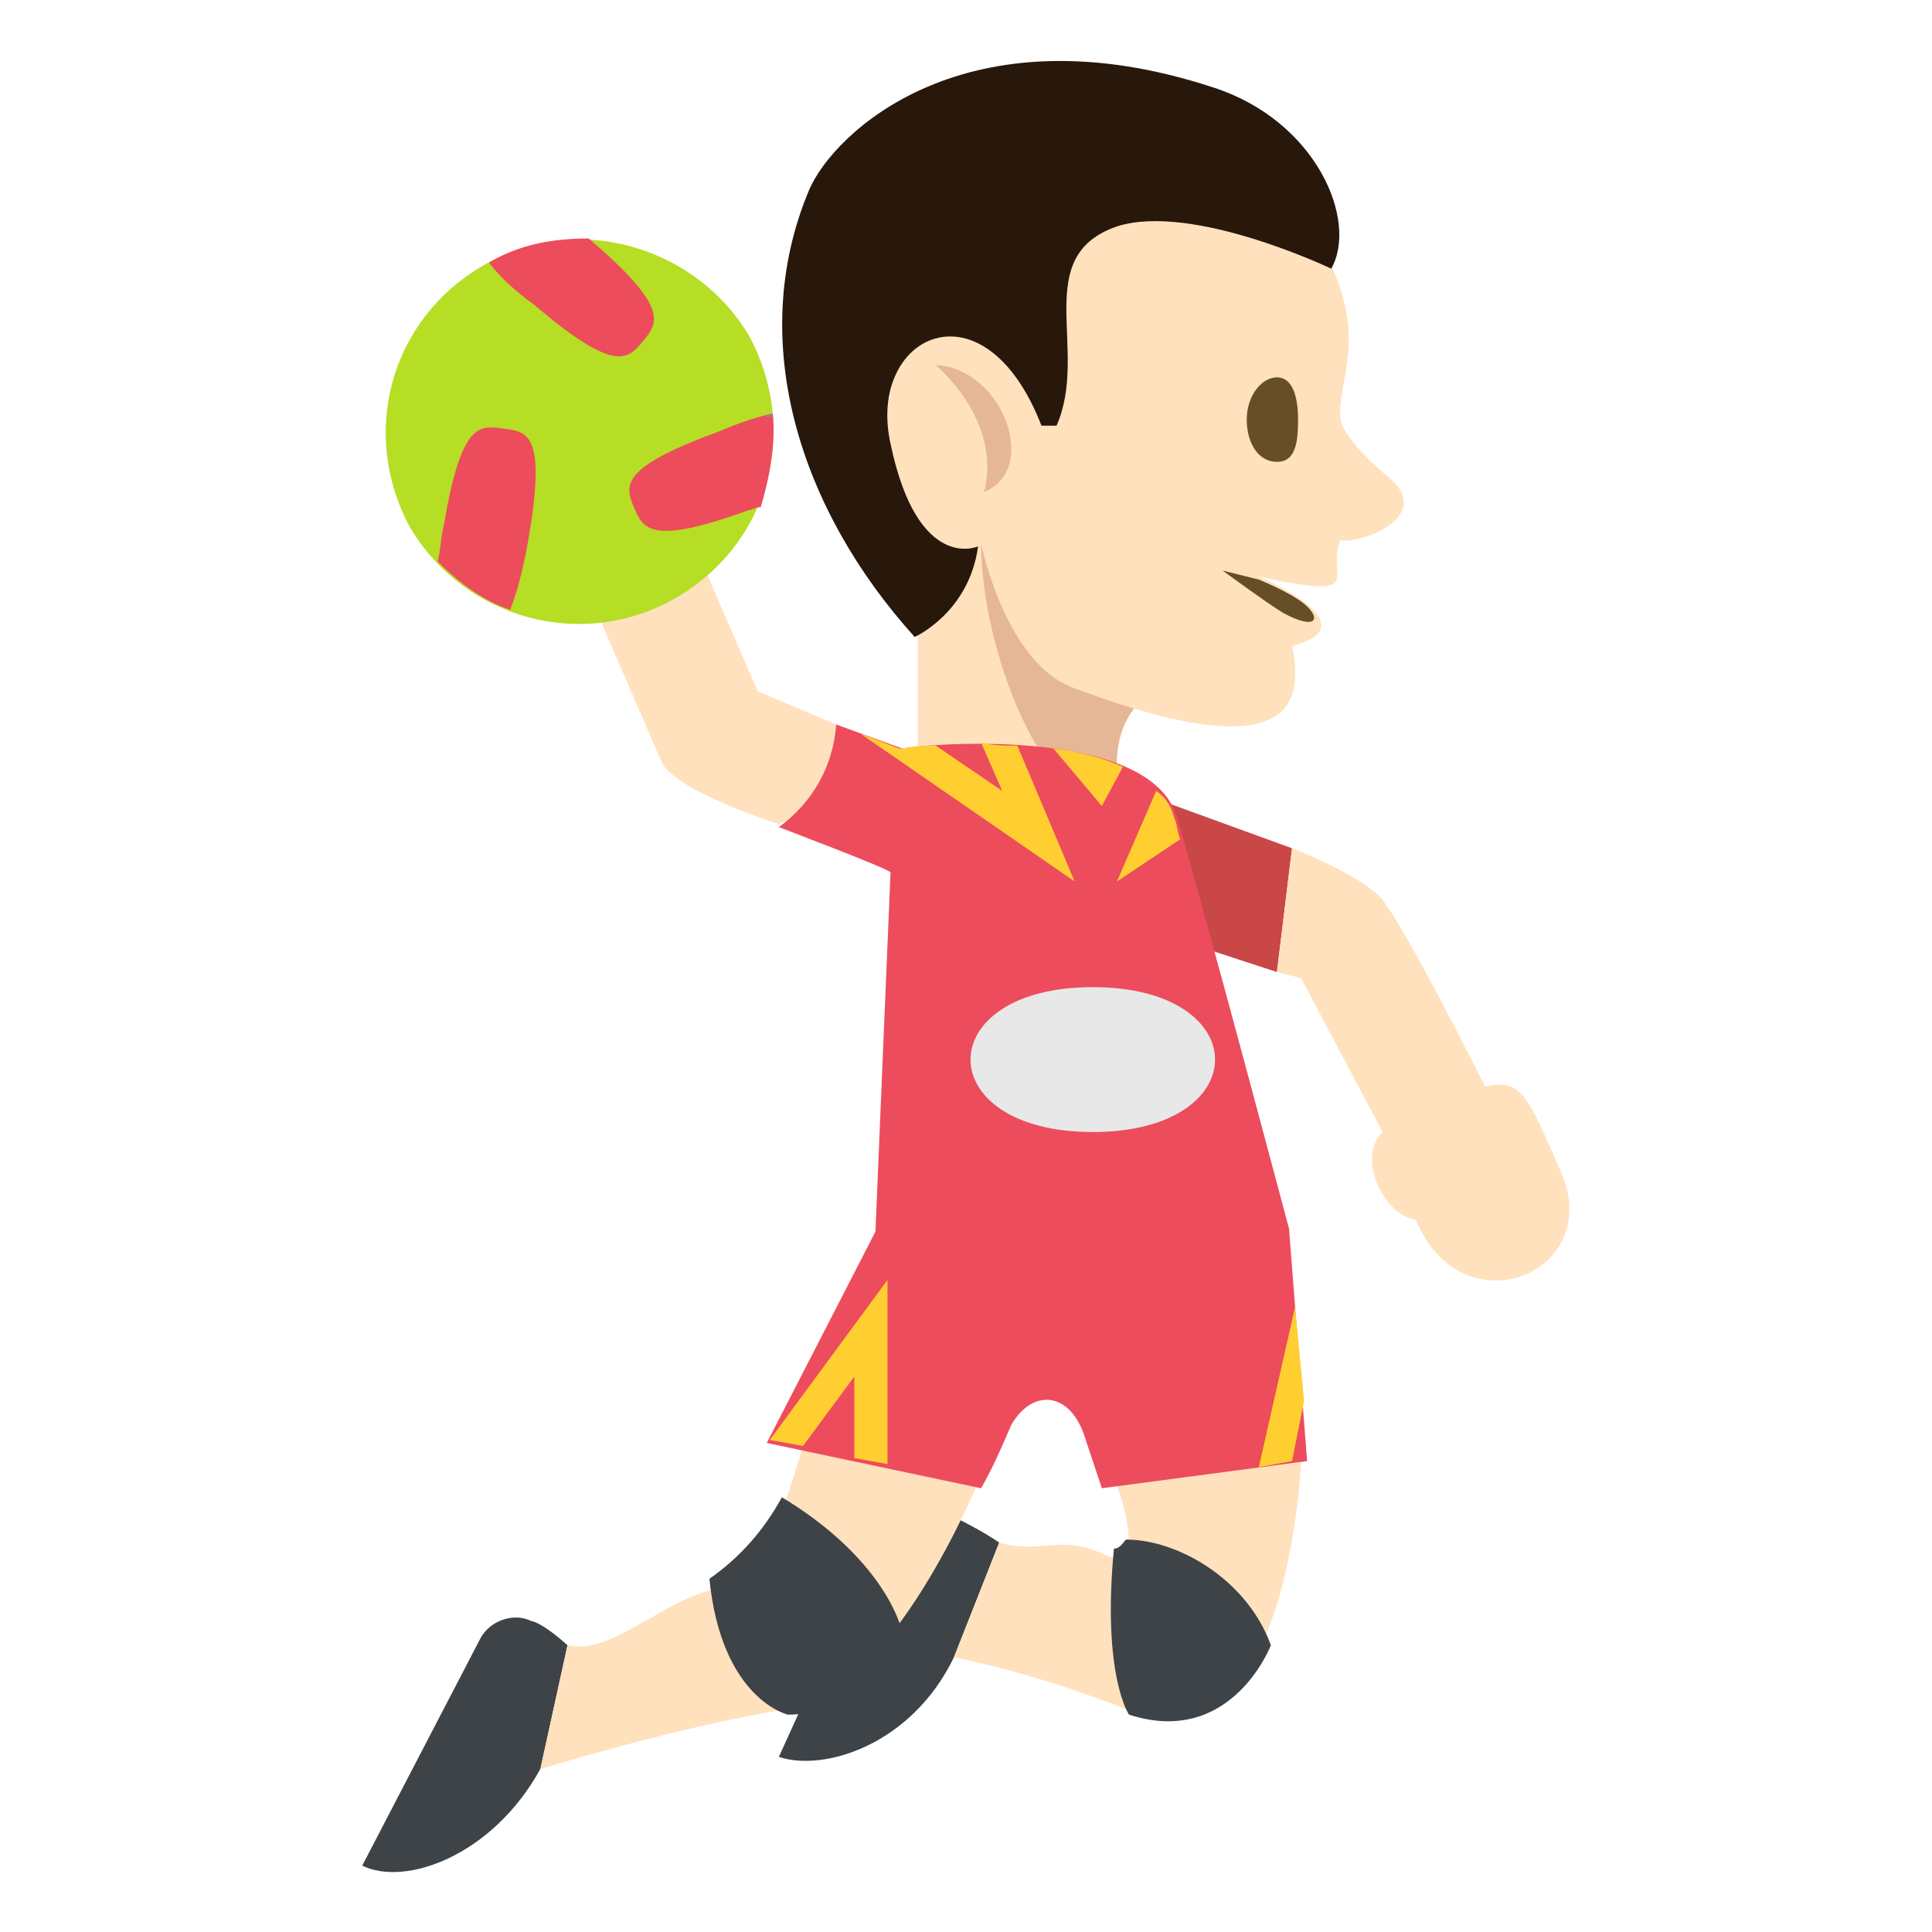 <svg xmlns="http://www.w3.org/2000/svg" viewBox="0 0 64 64" enable-background="new 0 0 64 64"><path fill="#ffe1bd" d="m33.5 18l-3.1-1.8v10.8h6.9z"/><path d="m38.2 22.9c-2 1.3-.9 4.1-.9 4.1-2.8 0-4.8-5.6-4.8-9l5.7 4.9" fill="#e6b796"/><path d="m31.4 3.9l12.4 4.3c1.6 2.9.5 4.4.6 5.6 0 .6 1.1 1.6 1.7 2.1 1.3 1.2-.9 2.1-1.7 2-.5 1.2 1 2-2.7 1.2 0 0 3.8 1.6 1.1 2.3.3 1.5.5 4.3-7.2 1.4-2.3-.8-3.1-4.8-3.1-4.8l-3.9-.7 2.8-13.4" fill="#ffe1bd"/><path d="m40.2 2.9c-8.2-2.7-12.6 1.5-13.4 3.4-2.1 5-.3 10.6 3.5 14.8 0 0 1.8-.8 2.1-3 0 0-2 .9-2.9-3.4-.8-3.6 3.1-5.5 5-.6h.5c1.1-2.5-.9-5.6 2-6.6 2.5-.8 7.1 1.4 7.1 1.4.9-1.6-.5-4.9-3.9-6" fill="#28170b"/><path d="m41.3 13.9c0 .8.4 1.4 1 1.4s.7-.6.7-1.4-.2-1.4-.7-1.4-1 .6-1 1.4" fill="#664e27"/><path d="m33.5 14.9c0-1.5-1.3-2.8-2.5-2.8 0 0 2.2 1.8 1.6 4.2 0 0 .9-.3.9-1.4" fill="#e6b796"/><path d="m40.5 18.9c0 0 1.5 1.1 2 1.4 1.1.6 1.3.2.7-.3-.5-.4-1.5-.8-1.5-.8l-1.2-.3" fill="#664e27"/><path d="m25.1 22.9l-2.6-6-3.5 1.6 2.9 6.7c.4 1 3.9 2.1 3.9 2.1l1.9-.9v-2.4l-2.6-1.1" fill="#ffe1bd"/><g fill="#3e4347"><path d="m17.9 58.6l.9-4.1c-.9-.8-1.2-.8-1.2-.8-.6-.3-1.4 0-1.7.6l-3.9 7.5c1.4.7 4.3-.3 5.9-3.2"/><path d="m31.6 54.9l1.5-3.8c-1-.7-3.3-1.7-3.3-1.7l-4 8.8c1.5.5 4.4-.4 5.8-3.3"/></g><g fill="#ffe1bd"><path d="m18.8 54.5l-.9 4.1c0 0 4.9-1.5 8.3-2 3.4-.6 6.2-7.5 6.2-7.5l-5.8-1.2c0 0-1.3 4.7-2.3 4.7-1.9-.1-3.9 2.3-5.5 1.9"/><path d="m31.6 54.9l1.5-3.8c1.4.4 2-.3 3.5.4 1.5.7.4-2.3.4-2.3l6.1-.8c0 0-.4 10.3-5.6 8.3-3.2-1.3-5.9-1.8-5.9-1.8"/></g><path d="M16,8.8c-3.1,1.8-4.1,5.6-2.4,8.7c1.8,3,5.7,4.1,8.8,2.3c3.1-1.8,4.1-5.6,2.4-8.7C23,8.1,19,7,16,8.8z" fill="#b5de24"/><path fill="#c94747" d="m38.4 26.5l4.4 1.6-.5 4.1-5.2-1.7z"/><path d="m51.7 38.8c-1.1-2.5-1.3-3.1-2.5-2.8 0 0-2.8-5.6-3.5-6.3-.8-.8-2.9-1.6-2.9-1.6l-.5 4.1.8.2 2.7 5.1c-.9.9.1 2.8 1.1 2.9 1.5 3.7 6.3 1.8 4.8-1.6" fill="#ffe1bd"/><path d="m42.7 40.7c0 0-2.6-9.8-3.7-13.6-.9-3.2-8.9-2.4-9.1-2.3l-2.2-.8c-.1 1.4-.8 2.6-1.9 3.4 0 0 3.7 1.4 3.7 1.5l-.5 11.9-3.6 7 7.1 1.5c.4-.7.7-1.4 1-2.1.7-1.2 1.9-1.1 2.4.3.2.6.4 1.2.6 1.8l6.8-.9-.6-7.7" fill="#ed4c5c"/><g fill="#ffce31"><path d="m25.5 47.7l1.1.2 1.7-2.3v2.7l1.1.2v-6.1z"/><path d="m41.7 48.6l1.1-.2.4-2-.3-3.1z"/><path d="m35.6 29.2l-1.9-4.5c-.4 0-.8 0-1.2-.1l.7 1.6-2.2-1.5c-.7 0-1.1.1-1.2.1l-1.3-.5 7.1 4.9"/><path d="m39.1 27.8c-.1-.2-.1-.5-.2-.7-.1-.4-.3-.7-.6-.9l-1.3 3 2.1-1.4"/><path d="m36.5 26.7l.7-1.3c-.7-.3-1.4-.5-2.3-.6l1.6 1.9"/></g><g fill="#3e4347"><path d="m25.9 49.6c-.6 1.1-1.4 2-2.4 2.7.4 4 2.6 4.5 2.6 4.5 1.7 0 3.4-1.1 3.8-2.7-.3-1.2-1.5-3-4-4.5"/><path d="m37.3 51c-.1.1-.2.3-.4.3-.4 4.2.5 5.5.5 5.5 3.4 1.1 4.7-2.3 4.7-2.3-.8-2.2-3.1-3.5-4.8-3.5"/></g><g fill="#ed4c5c"><path d="m16.2 8.7c.3.4.8.9 1.5 1.4 2.7 2.3 3.1 1.8 3.6 1.2.5-.6.9-1.1-1.8-3.4-1.2 0-2.3.2-3.3.8"/><path d="m16.9 20.2c.2-.5.4-1.2.6-2.3.6-3.5 0-3.6-.8-3.7s-1.4-.3-2 3.2c-.1.4-.1.8-.2 1.2.7.7 1.5 1.3 2.4 1.6"/><path d="m25.6 13.7c-.5.1-1.1.3-1.8.6-3.3 1.2-3.1 1.8-2.8 2.5.3.7.5 1.3 3.8.1.1 0 .2-.1.4-.1.3-1 .5-2.1.4-3.1"/></g><path d="m25.6 13.8c0-.1 0-.1 0 0-.1-.1-.2 0-.3 0h.3" fill="#42ade2"/><path d="m36.2 37.5c-5.4 0-5.4-4.8 0-4.8 5.4 0 5.4 4.8 0 4.8" fill="#e8e8e8"/></svg>